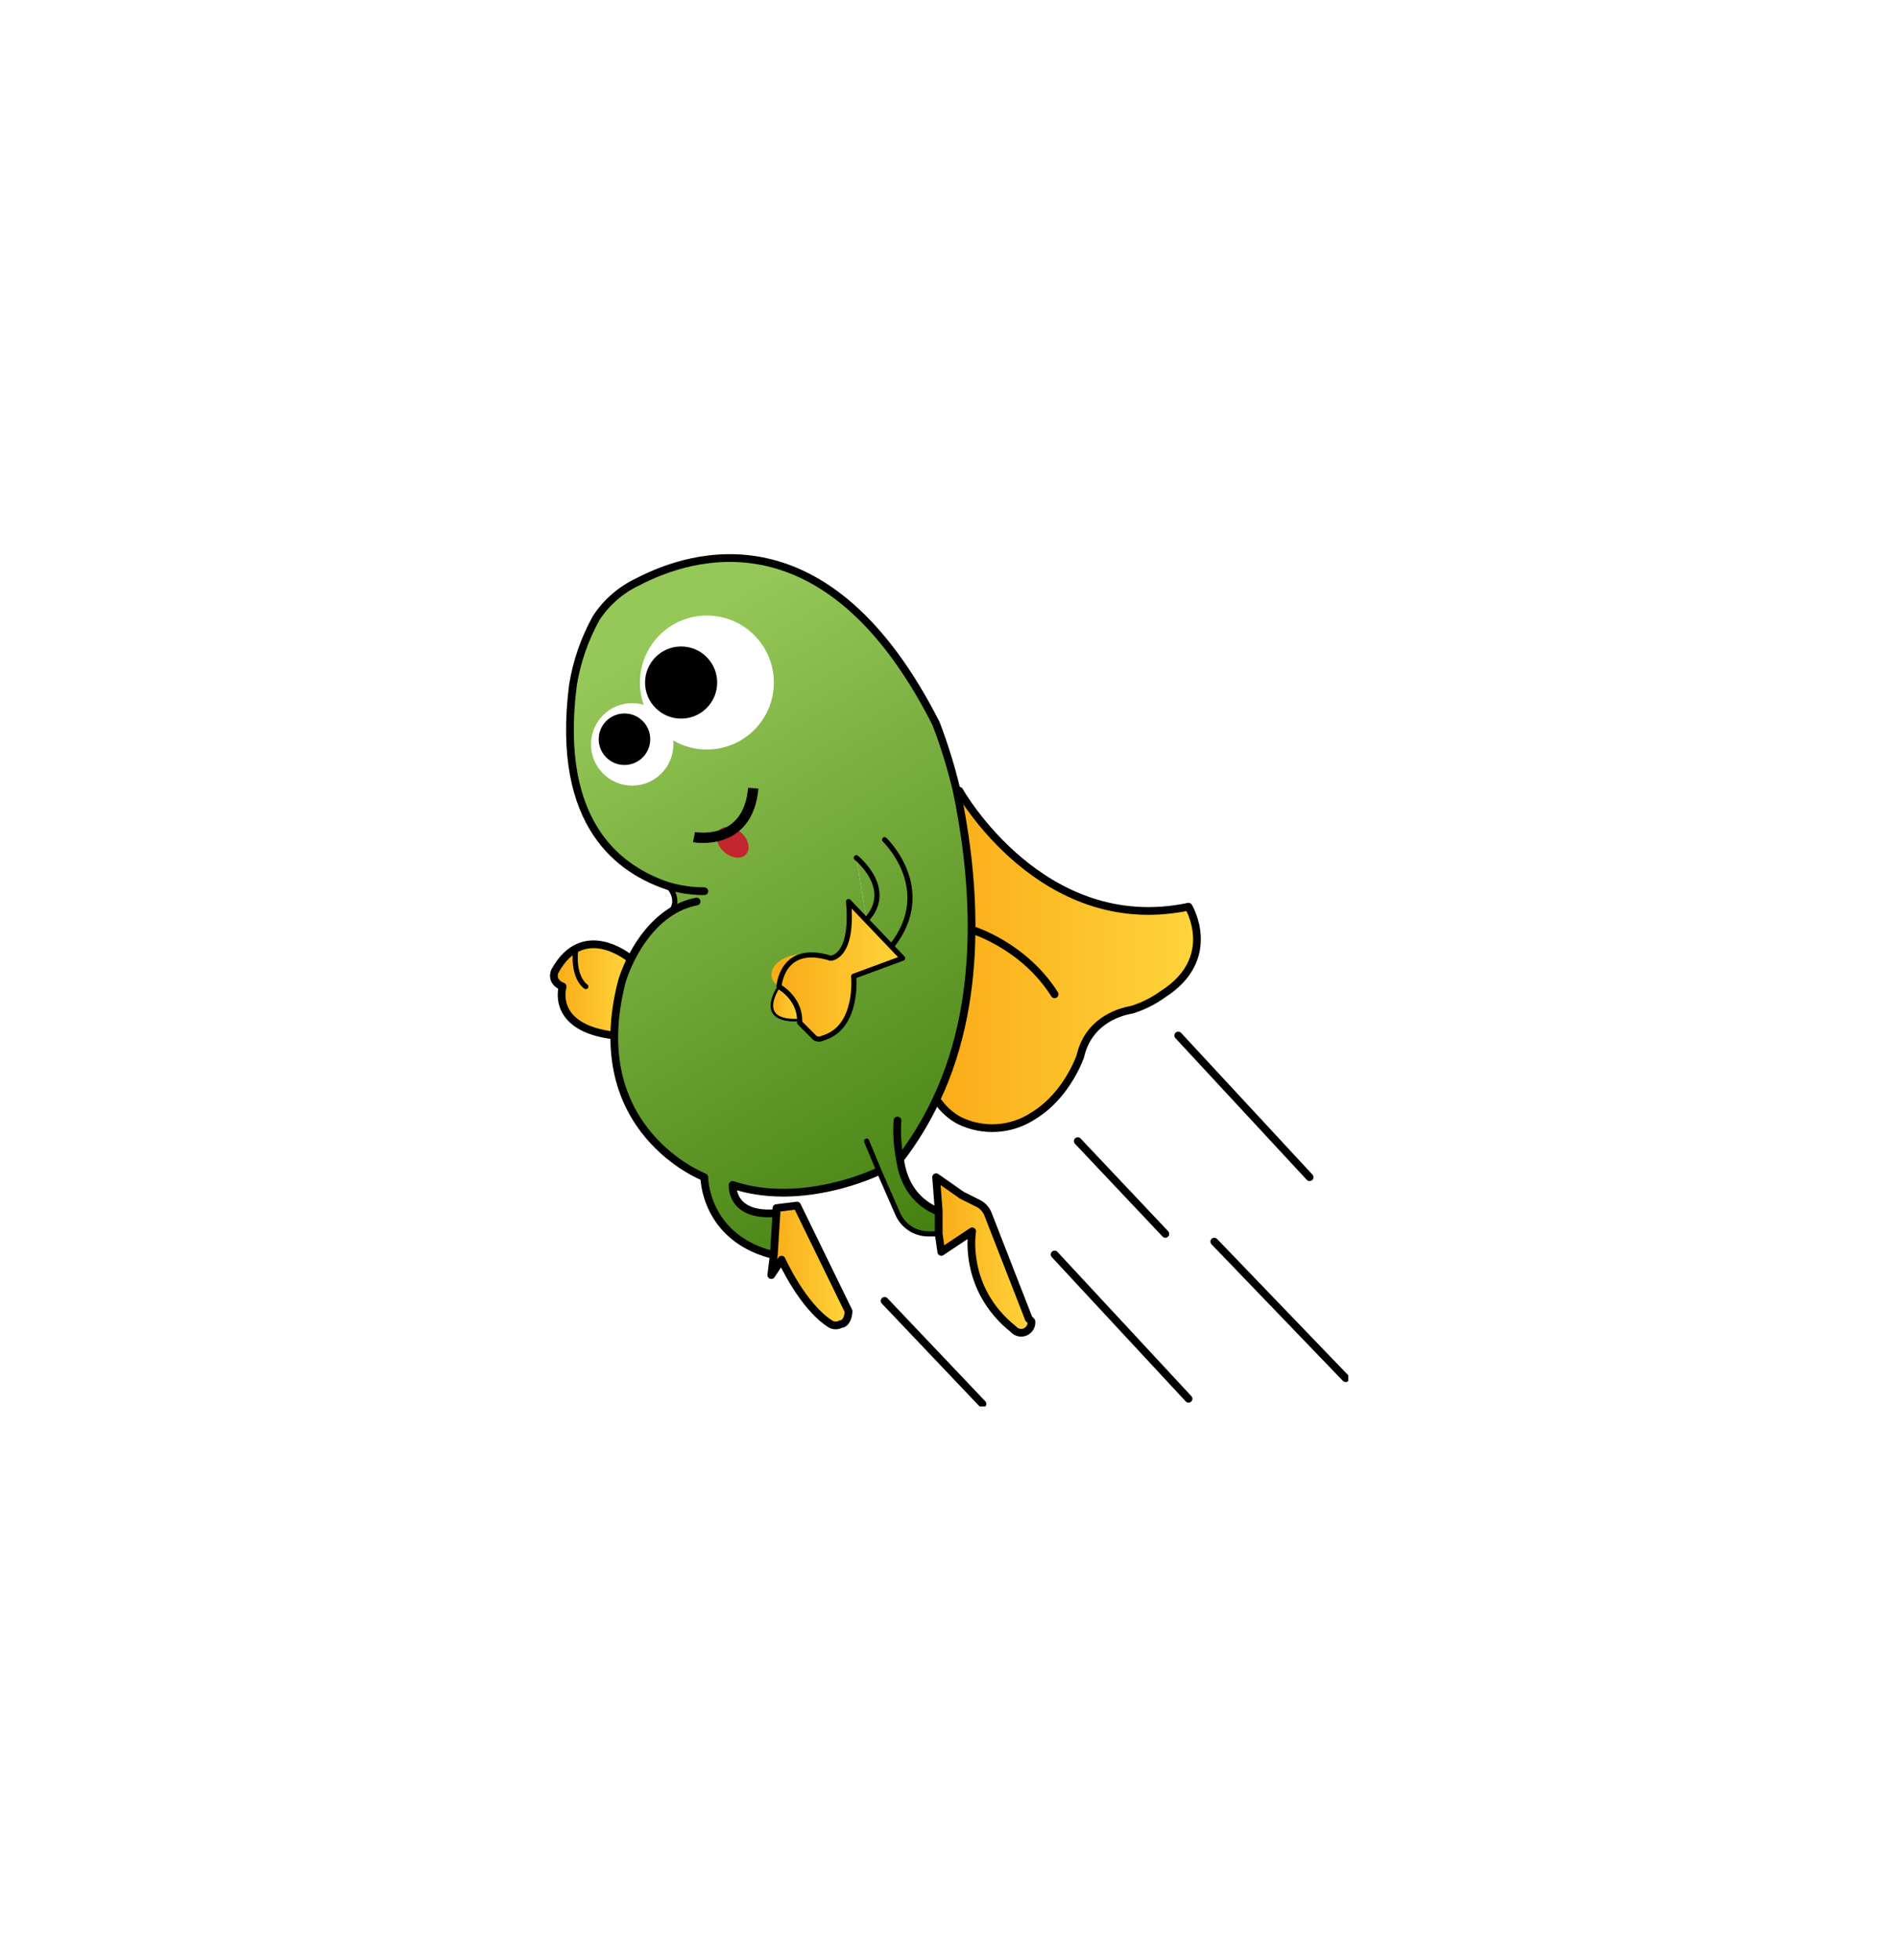 <svg width="123" height="127" viewBox="0 0 123 127" fill="none" xmlns="http://www.w3.org/2000/svg">
<g filter="url(#filter0_b_95_8187)">
<rect width="123" height="127" rx="30" fill="white" fill-opacity="0.12"/>
<g clip-path="url(#clip0_95_8187)">
<path d="M40.802 62.081C40.802 62.081 37.797 59.577 35.961 62.916C35.961 62.916 35.627 63.583 36.462 63.917C36.462 63.917 35.627 66.588 39.8 67.089" fill="url(#paint0_linear_95_8187)"/>
<path d="M40.802 62.081C40.802 62.081 37.797 59.577 35.961 62.916C35.961 62.916 35.627 63.583 36.462 63.917C36.462 63.917 35.627 66.588 39.8 67.089" stroke="black" stroke-width="0.501" stroke-linecap="round" stroke-linejoin="round"/>
<path d="M77.023 58.743C77.023 58.743 79.027 62.081 75.354 64.418C74.745 64.857 74.068 65.195 73.351 65.419C72.35 65.586 70.514 66.254 70.013 68.424C70.013 68.424 69.178 70.928 67.008 72.263C66.302 72.74 65.483 73.022 64.633 73.08C63.783 73.139 62.933 72.972 62.168 72.597C61.641 72.312 61.185 71.913 60.832 71.429L60.666 71.262C64.004 64.251 63.002 56.072 62.001 51.231H62.168C62.168 51.231 67.509 60.746 77.023 58.743Z" fill="url(#paint1_linear_95_8187)"/>
<path d="M66.675 85.45C66.74 85.495 66.796 85.552 66.841 85.617C66.855 85.757 66.823 85.899 66.751 86.02C66.679 86.142 66.57 86.237 66.44 86.293C66.31 86.349 66.166 86.362 66.028 86.33C65.89 86.299 65.766 86.224 65.673 86.118C62.335 83.447 63.002 79.775 63.002 79.775L60.999 81.11L60.832 79.942V78.439L60.666 76.269L62.335 77.438L63.336 77.772C63.499 77.857 63.642 77.975 63.757 78.119C63.872 78.263 63.956 78.429 64.004 78.606L66.675 85.45Z" fill="url(#paint2_linear_95_8187)"/>
<path d="M56.993 75.935H56.826C56.826 75.935 51.986 78.272 47.479 76.77C47.479 76.77 47.312 78.773 50.15 78.606H50.317L50.15 81.277H49.983C45.643 80.108 45.643 76.269 45.643 76.269C45.643 76.269 37.798 73.265 40.301 63.583C40.301 63.583 41.136 60.579 43.473 59.077C44.141 58.242 43.306 57.407 43.306 57.407C40.301 56.406 35.962 53.568 37.13 44.388C37.376 42.865 37.885 41.397 38.632 40.048C39.289 39.037 40.214 38.228 41.303 37.711C44.808 35.875 53.655 33.037 60.666 46.892C61.205 48.307 61.651 49.757 62.001 51.231C63.002 56.072 64.004 64.251 60.666 71.262C60.028 72.622 59.245 73.91 58.329 75.101C58.496 76.436 59.163 77.772 60.666 78.439H60.833V79.941H60.165C59.736 79.941 59.318 79.815 58.961 79.577C58.605 79.339 58.327 79.001 58.162 78.606L56.993 75.935ZM58.496 62.081L54.99 58.409C55.324 62.081 53.822 62.081 53.822 62.081C50.65 61.08 50.483 63.917 50.483 63.917C50.483 63.917 48.814 66.254 51.819 66.087C51.826 66.143 51.826 66.199 51.819 66.254L52.82 67.256C52.897 67.3 52.983 67.323 53.071 67.323C53.159 67.323 53.245 67.3 53.321 67.256C55.658 66.588 55.324 63.25 55.324 63.25L58.496 62.081ZM56.159 59.577C57.995 57.574 55.491 55.571 55.491 55.571L56.159 59.577Z" fill="url(#paint3_linear_95_8187)"/>
<path d="M51.819 66.087C51.819 65.92 51.819 64.752 50.483 63.917C49.148 63.083 50.65 61.08 53.822 62.081C53.822 62.081 55.324 62.081 54.99 58.409L58.496 62.081L55.324 63.25C55.324 63.25 55.658 66.588 53.321 67.256C53.245 67.3 53.159 67.323 53.071 67.323C52.983 67.323 52.897 67.3 52.82 67.256L51.819 66.254C51.826 66.199 51.826 66.143 51.819 66.087Z" fill="url(#paint4_linear_95_8187)"/>
<path d="M55.491 55.571C55.491 55.571 57.995 57.574 56.159 59.578L55.491 55.571Z" fill="url(#paint5_linear_95_8187)"/>
<path d="M54.99 84.949C54.99 85.283 54.824 85.784 54.49 85.784C54.388 85.842 54.273 85.873 54.156 85.873C54.039 85.873 53.923 85.842 53.822 85.784C51.986 84.615 50.651 81.611 50.651 81.611L49.983 82.612L50.15 81.277L50.317 78.606V78.272L51.652 78.105L54.99 84.949Z" fill="url(#paint6_linear_95_8187)"/>
<path d="M50.483 63.917C51.819 64.752 51.819 65.92 51.819 66.087C48.814 66.254 50.483 63.917 50.483 63.917Z" fill="url(#paint7_linear_95_8187)"/>
<path d="M55.491 55.571C55.491 55.571 57.995 57.574 56.159 59.577M57.327 54.403C57.327 54.403 60.665 57.574 57.828 61.247M50.483 63.917C50.483 63.917 50.65 61.08 53.822 62.081C53.822 62.081 55.324 62.081 54.99 58.409L58.495 62.081L55.324 63.25C55.324 63.25 55.658 66.588 53.321 67.256C53.245 67.3 53.158 67.323 53.071 67.323C52.983 67.323 52.896 67.3 52.82 67.256L51.819 66.254C51.826 66.199 51.826 66.143 51.819 66.087C51.819 65.92 51.819 64.752 50.483 63.917Z" stroke="black" stroke-width="0.334" stroke-linecap="round" stroke-linejoin="round"/>
<path d="M50.483 63.917C50.483 63.917 48.814 66.254 51.819 66.087" stroke="black" stroke-width="0.167" stroke-linecap="round" stroke-linejoin="round"/>
<path d="M58.162 72.597C58.1 73.435 58.157 74.278 58.329 75.101C58.496 76.436 59.163 77.772 60.666 78.439" stroke="black" stroke-width="0.501" stroke-linecap="round" stroke-linejoin="round"/>
<path d="M56.159 73.932L56.993 75.935L58.162 78.606C58.327 79.001 58.605 79.339 58.961 79.577C59.318 79.815 59.736 79.941 60.165 79.941H60.666" stroke="black" stroke-width="0.334" stroke-linecap="round" stroke-linejoin="round"/>
<path fill-rule="evenodd" clip-rule="evenodd" d="M45.388 58.361C45.414 58.496 45.326 58.628 45.19 58.655C44.628 58.765 44.091 58.98 43.608 59.288C42.49 60.006 41.722 61.092 41.232 62.011C40.987 62.469 40.815 62.882 40.703 63.179C40.647 63.327 40.606 63.447 40.58 63.528C40.567 63.569 40.557 63.6 40.551 63.621C40.548 63.631 40.546 63.639 40.544 63.644L40.543 63.649C39.313 68.407 40.627 71.495 42.225 73.396C43.028 74.351 43.908 75.013 44.588 75.436C44.928 75.647 45.217 75.798 45.419 75.896C45.521 75.945 45.6 75.98 45.654 76.003C45.681 76.014 45.701 76.023 45.714 76.028C45.718 76.03 45.722 76.031 45.725 76.032C45.726 76.033 45.728 76.034 45.729 76.034L45.732 76.035L45.732 76.035C45.829 76.073 45.893 76.165 45.893 76.269C45.893 76.269 45.893 76.269 45.893 76.269L45.893 76.27L45.893 76.276C45.893 76.28 45.894 76.286 45.894 76.294C45.894 76.297 45.894 76.3 45.894 76.303C45.895 76.329 45.897 76.367 45.901 76.417C45.909 76.517 45.925 76.663 45.957 76.843C46.022 77.204 46.151 77.697 46.41 78.225C46.913 79.25 47.911 80.421 49.916 80.998L50.066 78.598V78.272C50.066 78.146 50.16 78.04 50.285 78.024L51.621 77.857C51.727 77.844 51.83 77.899 51.877 77.996L55.215 84.839C55.232 84.873 55.241 84.911 55.241 84.949C55.241 85.15 55.192 85.398 55.089 85.603C54.998 85.785 54.829 85.998 54.559 86.03C54.434 86.091 54.296 86.123 54.156 86.123C53.995 86.123 53.836 86.081 53.697 86.001C53.694 85.999 53.692 85.998 53.69 85.997C53.689 85.996 53.688 85.995 53.688 85.995C52.721 85.379 51.903 84.296 51.336 83.392C51.049 82.936 50.821 82.517 50.665 82.213C50.648 82.179 50.631 82.146 50.615 82.115L50.191 82.751C50.127 82.848 50.004 82.887 49.895 82.847C49.787 82.806 49.72 82.696 49.734 82.581L49.869 81.505C47.654 80.895 46.527 79.6 45.961 78.445C45.677 77.867 45.535 77.327 45.464 76.932C45.429 76.734 45.411 76.571 45.402 76.456C45.401 76.45 45.401 76.444 45.4 76.439C45.347 76.415 45.28 76.385 45.202 76.347C44.985 76.242 44.681 76.083 44.324 75.861C43.611 75.418 42.687 74.724 41.842 73.718C40.143 71.697 38.786 68.442 40.059 63.521L40.06 63.517L40.301 63.584C40.06 63.517 40.06 63.516 40.06 63.516L40.06 63.515L40.061 63.513L40.063 63.505C40.065 63.499 40.068 63.49 40.072 63.478C40.079 63.454 40.089 63.419 40.104 63.375C40.132 63.286 40.175 63.159 40.234 63.002C40.352 62.689 40.533 62.257 40.79 61.776C41.301 60.817 42.119 59.649 43.337 58.866L43.338 58.865C43.875 58.524 44.47 58.286 45.094 58.163C45.23 58.137 45.361 58.225 45.388 58.361ZM50.879 81.509L50.879 81.509L50.88 81.51L50.883 81.516C50.885 81.522 50.889 81.53 50.893 81.54C50.903 81.562 50.918 81.594 50.938 81.635C50.977 81.717 51.035 81.837 51.111 81.984C51.262 82.279 51.483 82.685 51.76 83.126C52.317 84.014 53.084 85.015 53.951 85.569C54.014 85.604 54.084 85.623 54.156 85.623C54.229 85.623 54.301 85.603 54.364 85.567C54.402 85.545 54.446 85.533 54.489 85.533C54.513 85.533 54.573 85.517 54.641 85.379C54.697 85.268 54.73 85.126 54.738 85.003L51.505 78.376L50.567 78.493V78.606C50.567 78.609 50.567 78.612 50.567 78.615C50.567 78.617 50.567 78.62 50.566 78.622L50.4 81.292C50.399 81.298 50.399 81.303 50.398 81.308L50.363 81.591L50.442 81.472C50.493 81.396 50.581 81.353 50.672 81.361C50.763 81.369 50.842 81.426 50.879 81.509ZM60.541 76.052C60.626 76.004 60.73 76.009 60.809 76.064L62.463 77.222L63.444 77.712C63.794 77.872 64.074 78.153 64.232 78.503C64.234 78.507 64.236 78.511 64.237 78.515L66.882 85.294C66.945 85.346 67 85.407 67.047 85.474C67.072 85.509 67.087 85.55 67.091 85.593C67.109 85.787 67.065 85.981 66.966 86.148C66.867 86.315 66.717 86.446 66.538 86.523C66.36 86.6 66.162 86.617 65.972 86.574C65.79 86.533 65.626 86.437 65.5 86.3C63.788 84.924 63.099 83.287 62.84 81.994C62.711 81.346 62.689 80.784 62.7 80.383C62.701 80.346 62.702 80.309 62.704 80.275L61.138 81.318C61.067 81.366 60.976 81.374 60.897 81.338C60.819 81.303 60.764 81.23 60.752 81.145L60.585 79.977C60.583 79.965 60.582 79.953 60.582 79.942V78.449L60.416 76.288C60.408 76.192 60.457 76.1 60.541 76.052ZM63.249 79.819L63.249 79.82L63.248 79.826C63.247 79.832 63.245 79.841 63.243 79.853C63.24 79.878 63.235 79.915 63.229 79.965C63.218 80.065 63.206 80.212 63.2 80.397C63.191 80.768 63.211 81.291 63.331 81.895C63.572 83.101 64.215 84.63 65.829 85.922C65.841 85.931 65.852 85.942 65.862 85.953C65.92 86.02 65.998 86.066 66.084 86.086C66.17 86.106 66.26 86.097 66.341 86.063C66.422 86.028 66.49 85.968 66.535 85.892C66.569 85.836 66.589 85.772 66.593 85.708C66.574 85.688 66.554 85.671 66.532 85.655C66.491 85.627 66.459 85.587 66.441 85.541L63.773 78.704C63.664 78.465 63.472 78.275 63.233 78.167C63.23 78.165 63.227 78.164 63.224 78.162L62.223 77.662C62.212 77.656 62.201 77.65 62.191 77.643L60.956 76.778L61.082 78.42C61.082 78.423 61.083 78.425 61.083 78.428C61.083 78.432 61.083 78.436 61.083 78.439V79.924L61.191 80.681L62.864 79.566C62.947 79.51 63.056 79.51 63.14 79.565C63.224 79.62 63.267 79.72 63.249 79.819L63.249 79.819Z" fill="black"/>
<path fill-rule="evenodd" clip-rule="evenodd" d="M49.615 36.662C46.171 35.888 43.147 37.028 41.419 37.933C41.416 37.934 41.413 37.936 41.41 37.937C40.365 38.433 39.478 39.208 38.847 40.177C38.116 41.497 37.619 42.934 37.378 44.424C36.8 48.97 37.59 51.908 38.862 53.826C40.134 55.744 41.911 56.678 43.38 57.168C44.116 57.38 44.878 57.489 45.643 57.491C45.782 57.491 45.894 57.604 45.893 57.742C45.893 57.88 45.78 57.992 45.642 57.992C44.828 57.989 44.019 57.874 43.236 57.648C43.233 57.647 43.23 57.646 43.227 57.645C41.692 57.133 39.8 56.147 38.444 54.103C37.088 52.058 36.292 48.988 36.882 44.356C36.882 44.353 36.882 44.351 36.883 44.348C37.134 42.797 37.651 41.301 38.413 39.927C38.416 39.922 38.419 39.916 38.422 39.912C39.103 38.863 40.062 38.024 41.191 37.487C42.969 36.557 46.118 35.362 49.725 36.173C53.345 36.987 57.361 39.807 60.889 46.779C60.893 46.786 60.896 46.794 60.899 46.802C61.443 48.228 61.892 49.689 62.244 51.174C62.245 51.176 62.245 51.178 62.246 51.181C63.249 56.031 64.267 64.28 60.892 71.369C60.247 72.746 59.454 74.048 58.527 75.254C58.443 75.363 58.285 75.384 58.176 75.299C58.066 75.215 58.046 75.058 58.13 74.948C59.035 73.772 59.809 72.5 60.439 71.156L60.439 71.154C63.74 64.223 62.755 56.117 61.756 51.286C61.41 49.828 60.969 48.394 60.436 46.993C56.955 40.119 53.045 37.433 49.615 36.662ZM56.718 75.71C56.842 75.65 56.992 75.702 57.052 75.827C57.112 75.951 57.06 76.101 56.935 76.161L56.826 75.935C56.935 76.161 56.935 76.161 56.935 76.161L56.934 76.162L56.931 76.163L56.919 76.169C56.909 76.173 56.894 76.18 56.875 76.189C56.837 76.206 56.781 76.231 56.709 76.263C56.564 76.325 56.353 76.412 56.087 76.512C55.554 76.71 54.797 76.959 53.897 77.16C52.194 77.541 49.958 77.756 47.758 77.119C47.789 77.266 47.848 77.442 47.96 77.614C48.211 77.999 48.781 78.436 50.135 78.356C50.273 78.348 50.391 78.453 50.4 78.591C50.408 78.73 50.302 78.848 50.164 78.856C48.681 78.943 47.915 78.462 47.54 77.887C47.359 77.61 47.282 77.329 47.25 77.119C47.233 77.013 47.228 76.924 47.227 76.86C47.226 76.828 47.227 76.802 47.227 76.783C47.228 76.774 47.228 76.766 47.228 76.761L47.229 76.754L47.229 76.751L47.229 76.75L47.229 76.75C47.229 76.749 47.229 76.749 47.479 76.77L47.229 76.749C47.236 76.673 47.277 76.603 47.341 76.561C47.405 76.519 47.485 76.508 47.558 76.532C49.751 77.263 52.037 77.063 53.788 76.672C54.661 76.477 55.396 76.235 55.912 76.043C56.17 75.946 56.373 75.862 56.51 75.803C56.579 75.773 56.632 75.75 56.666 75.734C56.684 75.726 56.697 75.72 56.706 75.716L56.715 75.711L56.717 75.71L56.718 75.71C56.718 75.71 56.718 75.71 56.718 75.71Z" fill="black"/>
<path d="M43.306 57.407C43.306 57.407 44.141 58.242 43.473 59.077" stroke="black" stroke-width="0.334" stroke-linecap="round" stroke-linejoin="round"/>
<path fill-rule="evenodd" clip-rule="evenodd" d="M62.386 51.109L62.386 51.11L62.389 51.114C62.391 51.118 62.395 51.125 62.4 51.133C62.41 51.15 62.425 51.176 62.445 51.209C62.485 51.276 62.545 51.375 62.626 51.501C62.788 51.753 63.03 52.111 63.351 52.536C63.992 53.386 64.945 54.498 66.189 55.547C68.677 57.644 72.315 59.478 76.972 58.498C77.076 58.476 77.183 58.523 77.238 58.614L77.023 58.743C77.238 58.614 77.238 58.614 77.238 58.614L77.238 58.615L77.239 58.615L77.24 58.618C77.241 58.619 77.242 58.621 77.243 58.622C77.244 58.624 77.245 58.626 77.246 58.627C77.25 58.635 77.257 58.646 77.264 58.66C77.28 58.688 77.301 58.728 77.326 58.779C77.377 58.882 77.445 59.029 77.513 59.213C77.65 59.58 77.794 60.098 77.816 60.695C77.861 61.905 77.404 63.408 75.495 64.625C74.865 65.078 74.166 65.427 73.426 65.659C73.415 65.662 73.404 65.665 73.392 65.666C72.431 65.827 70.724 66.457 70.257 68.48C70.255 68.488 70.253 68.496 70.25 68.503L70.013 68.424C70.25 68.503 70.25 68.503 70.25 68.503L70.25 68.504L70.25 68.504L70.249 68.506L70.247 68.513C70.245 68.518 70.242 68.526 70.239 68.537C70.231 68.557 70.221 68.586 70.207 68.623C70.178 68.698 70.135 68.805 70.078 68.937C69.962 69.2 69.785 69.565 69.538 69.972C69.047 70.784 68.272 71.778 67.144 72.474C66.402 72.973 65.542 73.269 64.65 73.33C63.756 73.392 62.862 73.216 62.057 72.822C62.054 72.82 62.051 72.819 62.048 72.817C61.489 72.515 61.004 72.091 60.63 71.576C60.548 71.464 60.573 71.307 60.685 71.226C60.797 71.145 60.953 71.169 61.035 71.281C61.364 71.734 61.79 72.108 62.282 72.374C63.006 72.729 63.811 72.886 64.615 72.831C65.421 72.775 66.198 72.508 66.868 72.056C66.871 72.054 66.874 72.052 66.877 72.05C67.916 71.41 68.642 70.486 69.11 69.713C69.343 69.328 69.51 68.983 69.619 68.736C69.673 68.612 69.713 68.513 69.739 68.445C69.751 68.411 69.761 68.386 69.767 68.369C69.769 68.363 69.77 68.359 69.772 68.355C70.308 66.061 72.248 65.354 73.292 65.175C73.978 64.959 74.624 64.635 75.208 64.215C75.212 64.212 75.216 64.209 75.22 64.207C76.978 63.088 77.354 61.755 77.316 60.713C77.296 60.184 77.168 59.721 77.044 59.389C76.988 59.237 76.932 59.114 76.889 59.026C72.121 59.961 68.394 58.061 65.866 55.93C64.586 54.85 63.608 53.709 62.951 52.838C62.622 52.402 62.373 52.033 62.205 51.772C62.121 51.641 62.058 51.538 62.015 51.467C61.994 51.431 61.977 51.403 61.967 51.384C61.961 51.375 61.957 51.367 61.954 51.362L61.951 51.356L61.95 51.355L61.949 51.354C61.949 51.354 61.949 51.354 62.167 51.231L61.949 51.354C61.882 51.233 61.924 51.081 62.045 51.013C62.166 50.946 62.318 50.988 62.386 51.109ZM76.808 58.871C76.808 58.871 76.808 58.871 76.808 58.871V58.871Z" fill="black"/>
<path d="M45.809 48.561C48.206 48.561 50.149 46.618 50.149 44.221C50.149 41.824 48.206 39.881 45.809 39.881C43.413 39.881 41.47 41.824 41.47 44.221C41.47 46.618 43.413 48.561 45.809 48.561Z" fill="white"/>
<path d="M40.969 50.898C42.444 50.898 43.64 49.702 43.64 48.227C43.64 46.752 42.444 45.556 40.969 45.556C39.494 45.556 38.299 46.752 38.299 48.227C38.299 49.702 39.494 50.898 40.969 50.898Z" fill="white"/>
<path d="M44.14 46.558C45.431 46.558 46.477 45.511 46.477 44.221C46.477 42.93 45.431 41.884 44.14 41.884C42.85 41.884 41.803 42.93 41.803 44.221C41.803 45.511 42.85 46.558 44.14 46.558Z" fill="black"/>
<path d="M40.468 49.562C41.39 49.562 42.138 48.815 42.138 47.893C42.138 46.971 41.39 46.224 40.468 46.224C39.547 46.224 38.799 46.971 38.799 47.893C38.799 48.815 39.547 49.562 40.468 49.562Z" fill="black"/>
<path d="M63.002 60.245C63.002 60.245 66.341 61.247 68.344 64.418" stroke="black" stroke-width="0.501" stroke-linecap="round" stroke-linejoin="round"/>
<path d="M76.356 67.089L84.869 76.269L76.356 67.089Z" fill="url(#paint8_linear_95_8187)"/>
<path d="M69.846 73.932L75.521 79.942L69.846 73.932Z" fill="url(#paint9_linear_95_8187)"/>
<path d="M78.693 80.442L87.205 89.289L78.693 80.442Z" fill="url(#paint10_linear_95_8187)"/>
<path d="M68.344 81.277L77.023 90.624L68.344 81.277Z" fill="url(#paint11_linear_95_8187)"/>
<path d="M57.327 84.281L63.67 90.958L57.327 84.281Z" fill="url(#paint12_linear_95_8187)"/>
<path fill-rule="evenodd" clip-rule="evenodd" d="M76.186 66.905C76.287 66.811 76.446 66.817 76.54 66.918L85.052 76.099C85.146 76.2 85.141 76.359 85.039 76.453C84.938 76.547 84.779 76.541 84.685 76.439L76.172 67.259C76.078 67.158 76.084 66.999 76.186 66.905ZM69.674 73.75C69.775 73.655 69.933 73.66 70.028 73.76L75.703 79.77C75.798 79.87 75.794 80.029 75.693 80.124C75.593 80.219 75.434 80.214 75.339 80.113L69.664 74.104C69.569 74.004 69.574 73.845 69.674 73.75ZM78.519 80.262C78.619 80.166 78.777 80.169 78.873 80.269L87.386 89.115C87.482 89.215 87.479 89.373 87.379 89.469C87.28 89.565 87.121 89.562 87.025 89.463L78.512 80.616C78.416 80.516 78.42 80.358 78.519 80.262ZM68.174 81.093C68.275 80.999 68.433 81.005 68.527 81.106L77.207 90.454C77.301 90.555 77.295 90.714 77.194 90.808C77.093 90.902 76.934 90.896 76.84 90.795L68.16 81.447C68.066 81.346 68.072 81.187 68.174 81.093ZM57.155 84.1C57.255 84.005 57.414 84.009 57.509 84.109L63.852 90.786C63.947 90.886 63.943 91.044 63.843 91.14C63.742 91.235 63.584 91.231 63.489 91.13L57.146 84.454C57.05 84.354 57.055 84.195 57.155 84.1Z" fill="black"/>
<path d="M37.965 63.917C37.965 63.917 37.13 63.416 37.297 61.58L37.965 63.917Z" fill="url(#paint13_linear_95_8187)"/>
<path d="M37.965 63.917C37.965 63.917 37.13 63.416 37.297 61.58" stroke="black" stroke-width="0.334" stroke-linecap="round" stroke-linejoin="round"/>
<path d="M48.347 55.352C48.656 55.009 48.517 54.382 48.037 53.95C47.558 53.518 46.919 53.446 46.611 53.788C46.302 54.131 46.441 54.758 46.92 55.19C47.4 55.622 48.039 55.694 48.347 55.352Z" fill="#C1272D"/>
<path d="M44.975 54.236C44.975 54.236 48.48 54.904 48.814 51.065" stroke="black" stroke-width="0.668" stroke-miterlimit="10"/>
</g>
</g>
<defs>
<filter id="filter0_b_95_8187" x="-40" y="-40" width="203" height="207" filterUnits="userSpaceOnUse" color-interpolation-filters="sRGB">
<feFlood flood-opacity="0" result="BackgroundImageFix"/>
<feGaussianBlur in="BackgroundImageFix" stdDeviation="20"/>
<feComposite in2="SourceAlpha" operator="in" result="effect1_backgroundBlur_95_8187"/>
<feBlend mode="normal" in="SourceGraphic" in2="effect1_backgroundBlur_95_8187" result="shape"/>
</filter>
<linearGradient id="paint0_linear_95_8187" x1="35.961" y1="64.084" x2="40.802" y2="64.084" gradientUnits="userSpaceOnUse">
<stop stop-color="#FAAC17"/>
<stop offset="1" stop-color="#FFD43B"/>
</linearGradient>
<linearGradient id="paint1_linear_95_8187" x1="60.666" y1="62.081" x2="77.524" y2="62.081" gradientUnits="userSpaceOnUse">
<stop stop-color="#FAAC17"/>
<stop offset="1" stop-color="#FFD43B"/>
</linearGradient>
<linearGradient id="paint2_linear_95_8187" x1="60.666" y1="81.277" x2="66.841" y2="81.277" gradientUnits="userSpaceOnUse">
<stop stop-color="#FAAC17"/>
<stop offset="1" stop-color="#FFD43B"/>
</linearGradient>
<linearGradient id="paint3_linear_95_8187" x1="40.635" y1="42.218" x2="66.508" y2="85.784" gradientUnits="userSpaceOnUse">
<stop stop-color="#96C859"/>
<stop offset="1" stop-color="#357303"/>
</linearGradient>
<linearGradient id="paint4_linear_95_8187" x1="50.483" y1="62.916" x2="58.496" y2="62.916" gradientUnits="userSpaceOnUse">
<stop stop-color="#FAAC17"/>
<stop offset="1" stop-color="#FFD43B"/>
</linearGradient>
<linearGradient id="paint5_linear_95_8187" x1="45.309" y1="39.547" x2="71.181" y2="82.946" gradientUnits="userSpaceOnUse">
<stop stop-color="#96C859"/>
<stop offset="1" stop-color="#357303"/>
</linearGradient>
<linearGradient id="paint6_linear_95_8187" x1="49.983" y1="81.945" x2="54.99" y2="81.945" gradientUnits="userSpaceOnUse">
<stop stop-color="#FAAC17"/>
<stop offset="1" stop-color="#FFD43B"/>
</linearGradient>
<linearGradient id="paint7_linear_95_8187" x1="49.983" y1="65.086" x2="51.819" y2="65.086" gradientUnits="userSpaceOnUse">
<stop stop-color="#FAAC17"/>
<stop offset="1" stop-color="#FFD43B"/>
</linearGradient>
<linearGradient id="paint8_linear_95_8187" x1="57.327" y1="78.806" x2="87.205" y2="78.806" gradientUnits="userSpaceOnUse">
<stop stop-color="#FAAC17"/>
<stop offset="1" stop-color="#FFD43B"/>
</linearGradient>
<linearGradient id="paint9_linear_95_8187" x1="57.327" y1="79.023" x2="87.205" y2="79.023" gradientUnits="userSpaceOnUse">
<stop stop-color="#FAAC17"/>
<stop offset="1" stop-color="#FFD43B"/>
</linearGradient>
<linearGradient id="paint10_linear_95_8187" x1="57.327" y1="78.798" x2="87.205" y2="78.798" gradientUnits="userSpaceOnUse">
<stop stop-color="#FAAC17"/>
<stop offset="1" stop-color="#FFD43B"/>
</linearGradient>
<linearGradient id="paint11_linear_95_8187" x1="57.327" y1="79.023" x2="87.205" y2="79.023" gradientUnits="userSpaceOnUse">
<stop stop-color="#FAAC17"/>
<stop offset="1" stop-color="#FFD43B"/>
</linearGradient>
<linearGradient id="paint12_linear_95_8187" x1="57.327" y1="87.62" x2="63.67" y2="87.62" gradientUnits="userSpaceOnUse">
<stop stop-color="#FAAC17"/>
<stop offset="1" stop-color="#FFD43B"/>
</linearGradient>
<linearGradient id="paint13_linear_95_8187" x1="38.13" y1="62.792" x2="37.132" y2="62.705" gradientUnits="userSpaceOnUse">
<stop stop-color="#FAAC17"/>
<stop offset="1" stop-color="#FFD43B"/>
</linearGradient>
<clipPath id="clip0_95_8187">
<rect width="51.745" height="55.25" fill="white" transform="translate(35.628 35.875)"/>
</clipPath>
</defs>
</svg>
